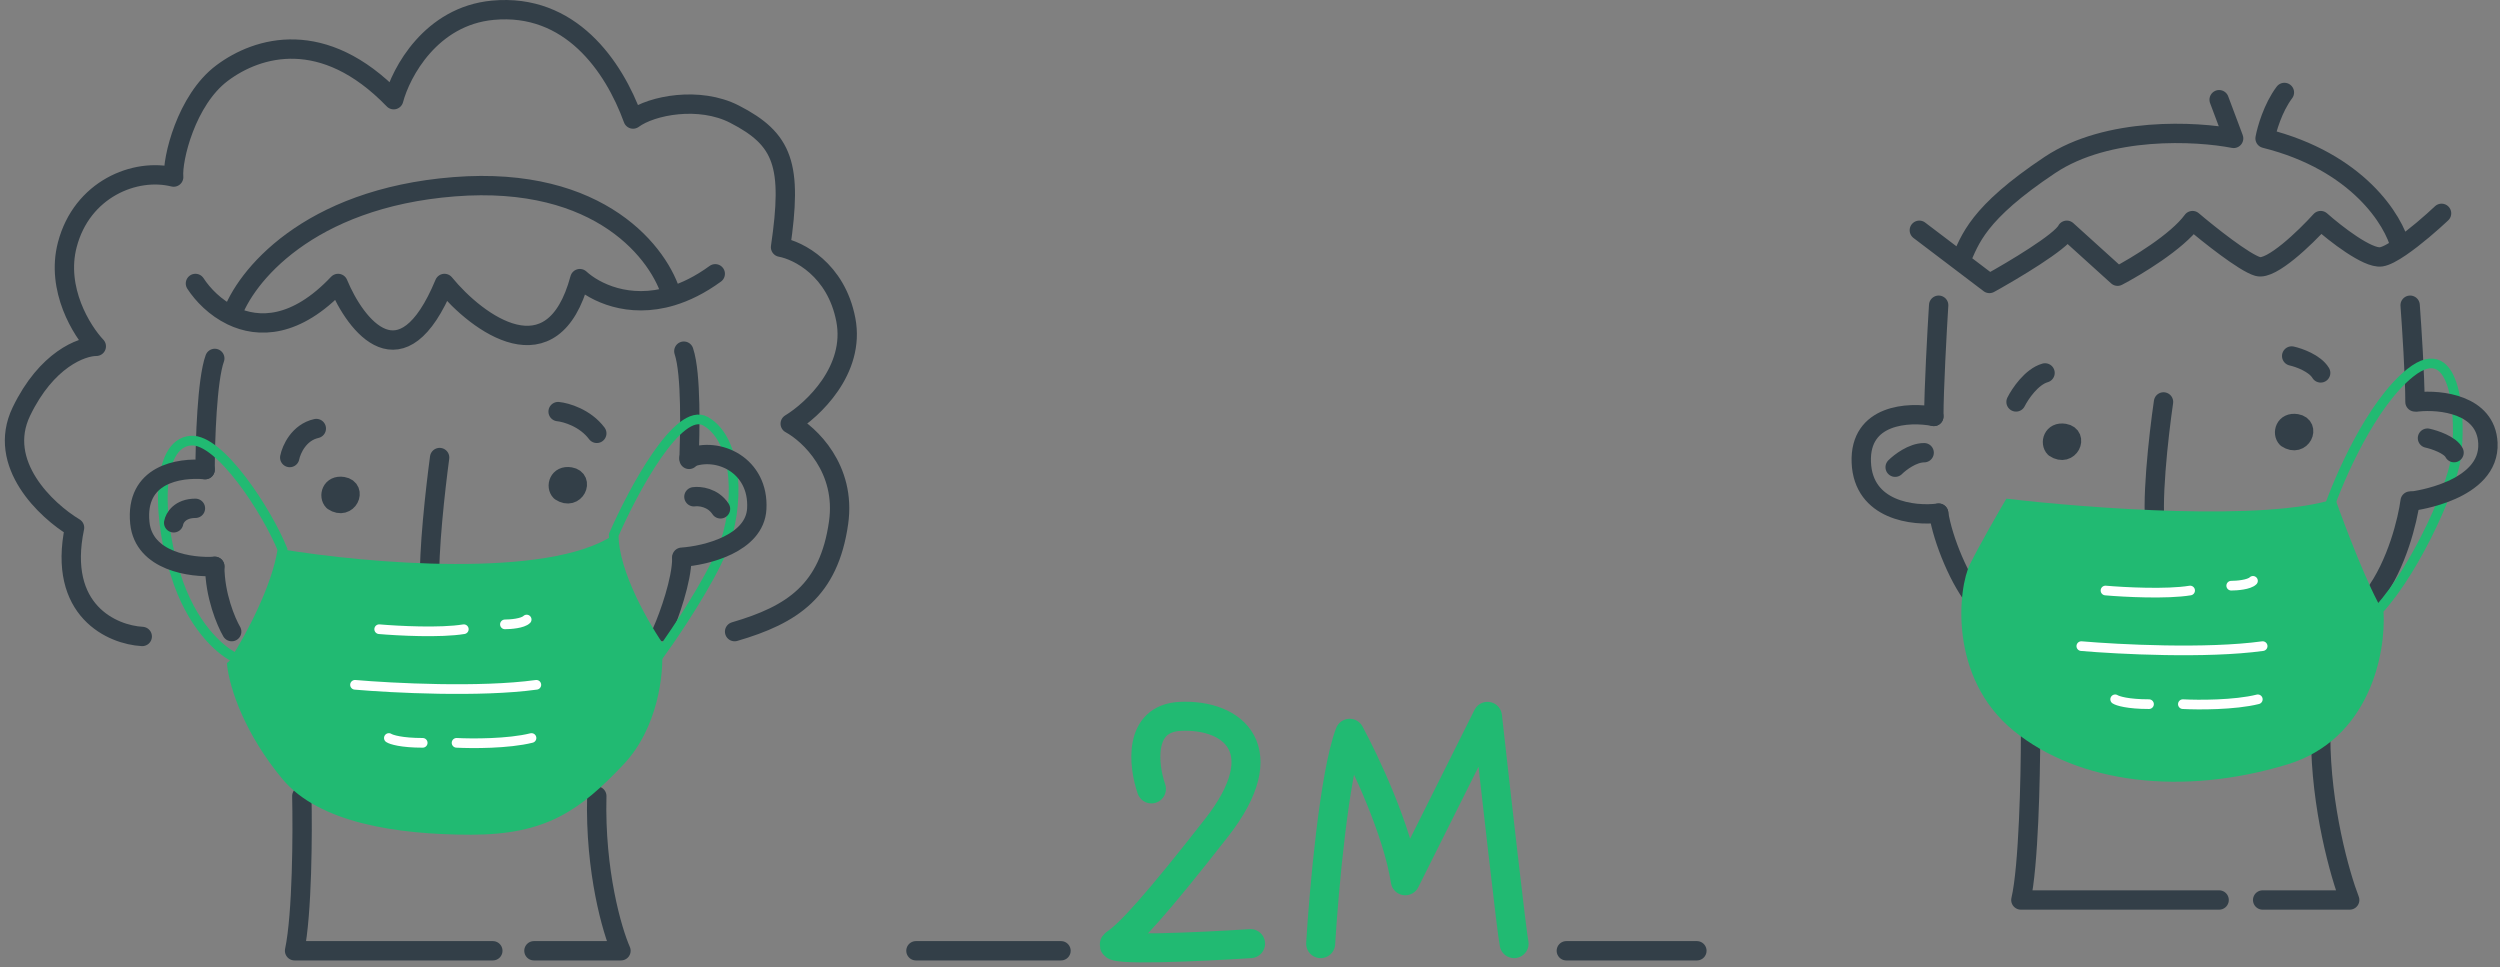 <svg width="517" height="200" viewBox="0 0 517 200" fill="none" xmlns="http://www.w3.org/2000/svg">
<rect x="0" y="0" width="517" height="200" fill="#808080" stroke="none"/>
<path d="M62.417 164.619C62.583 172.119 62.517 189.019 60.917 196.619H101.917M110.417 196.619H128.417C126.583 192.452 123.017 180.219 123.417 164.619M136.917 130.619C138.417 127.285 141 119.9 141 115.5M142.5 95C142.667 89.667 143.017 77.419 141.417 72.619M47.917 130.619C46.75 128.619 44.417 123.119 44.417 117.119M42.417 97.119C42.417 91.285 42.817 78.519 44.417 74.119M40.416 58.619C41.931 60.954 44.522 63.644 47.917 65.28M147.916 56.619C144.759 58.915 141.739 60.38 138.916 61.229M138.916 61.229C129.938 63.931 122.959 60.408 119.916 57.619C114.316 78.419 98.749 66.952 91.916 58.619C83.116 79.819 73.583 67.452 69.916 58.619C61.218 67.814 53.486 67.964 47.917 65.28M138.916 61.229C136.583 52.692 124.316 36.219 93.916 38.619C63.516 41.019 50.583 57.393 47.917 65.28M29.417 131.619C23.25 131.285 11.817 126.319 15.417 109.119C9.583 105.619 -0.784 95.919 4.416 85.119C9.616 74.319 16.916 71.619 19.916 71.619C16.916 68.452 11.516 59.819 13.916 50.619C16.916 39.119 27.916 34.619 35.916 36.619C35.583 32.952 38.508 20.675 45.916 15.119C53.324 9.562 66.916 5.619 81.416 20.619C82.916 14.952 89.116 3.319 101.916 2.119C117.916 0.619 126.916 13.619 130.916 24.619C134.749 21.785 144.616 19.862 151.916 23.619C162.019 28.818 163.916 34.119 161.416 51.119C165.083 51.785 172.916 55.719 174.916 66.119C176.916 76.519 168.083 84.785 163.416 87.619C167.416 89.785 175.016 96.919 173.416 108.119C171.416 122.119 163.916 127.119 151.916 130.619M90.916 94.619C90.083 100.785 88.516 114.619 88.916 120.619M59.916 94.619C60.249 92.952 61.816 89.419 65.416 88.619M115.416 85.119C117.083 85.285 121.017 86.419 123.417 89.619M68.916 103.619C67.916 102.619 68.516 100.219 70.916 100.619C73.916 101.119 71.916 105.619 68.916 103.619ZM115.916 101.619C114.916 100.619 115.516 98.219 117.916 98.619C120.916 99.119 118.916 103.619 115.916 101.619Z" stroke="#333F48" stroke-width="4" stroke-linecap="round" stroke-linejoin="round"/>
<path d="M189.416 196.619H219.416M323.916 196.619H350.916" stroke="#333F48" stroke-width="4" stroke-linecap="round" stroke-linejoin="round"/>
<path d="M126.916 110.619C113.316 119.819 75.583 116.452 58.416 113.619C52.416 130.419 48.249 136.285 46.916 137.119C47.416 142.619 50.916 152.119 58.416 161.119C65.916 170.119 81.916 172.619 97.416 172.619C112.916 172.619 119.916 167.619 128.916 158.119C136.116 150.519 137.249 139.285 136.916 134.619C129.316 124.219 127.083 114.285 126.916 110.619Z" fill="#21BA72"/>
<path d="M78.416 130.119C82.249 130.452 91.116 130.919 95.916 130.119M104.416 129.119C105.583 129.119 108.116 128.919 108.916 128.119M73.416 141.619C81.083 142.285 99.316 143.219 110.916 141.619M80.416 152.619C80.916 152.952 83.016 153.619 87.416 153.619M94.416 153.619C97.583 153.785 105.116 153.819 109.916 152.619" stroke="white" stroke-width="2" stroke-linecap="round" stroke-linejoin="round"/>
<path d="M396.916 47.619L405.416 54.067M504.916 44.119C502.955 45.97 499.415 49.074 496.416 51.115M496.416 51.115C494.825 52.197 493.386 52.98 492.416 53.119C489.616 53.519 482.916 48.285 479.916 45.619C476.749 49.119 469.716 55.919 466.916 55.119C464.116 54.319 456.749 48.452 453.416 45.619C450.216 50.019 441.749 55.119 437.916 57.119L427.416 47.619C426.216 50.019 416.249 55.952 411.416 58.619L405.416 54.067M496.416 51.115C495.082 45.616 487.616 33.419 468.416 28.619C468.749 26.785 470.016 22.319 472.416 19.119M458.916 20.619L461.916 28.619C454.249 27.119 435.916 26.119 423.916 34.119C408.916 44.119 407.416 49.515 405.416 54.067M400.916 63.119C400.582 68.452 399.916 80.519 399.916 86.119M400.916 106.119C401.749 111.619 405.4 120.5 409 124.5M498.416 63.119C498.749 67.619 499.416 77.919 499.416 83.119M498.416 103.619C497.916 107.452 495.716 116.719 490.916 123.119M419.916 152.119C419.916 160.619 419.516 179.319 417.916 186.119H458.916M467.916 186.119H485.916C483.916 180.952 479.916 166.919 479.916 152.119M447.416 83.119C446.416 89.952 444.716 104.919 445.916 110.119M416.916 83.119C417.749 81.452 420.116 77.919 422.916 77.119M473.916 73.619C475.416 73.952 478.716 75.119 479.916 77.119M424.916 92.619C423.916 91.619 424.516 89.219 426.916 89.619C429.916 90.119 427.916 94.619 424.916 92.619ZM472.916 90.619C471.916 89.619 472.516 87.219 474.916 87.619C477.916 88.119 475.916 92.619 472.916 90.619Z" stroke="#333F48" stroke-width="4" stroke-linecap="round" stroke-linejoin="round"/>
<path d="M238.114 163.142C236.447 158.309 235.314 148.542 244.114 148.142C255.114 147.642 264.114 155.142 251.614 171.142C239.114 187.142 233.614 193.142 230.614 195.142C228.214 196.742 248.28 195.809 258.614 195.142M273.113 195.142C273.78 184.142 275.913 160.042 279.113 151.642C282.28 157.476 289.013 171.742 290.613 182.142L307.613 148.142C309.28 163.142 312.713 193.542 313.113 195.142" stroke="#21BA72" stroke-width="6" stroke-linecap="round" stroke-linejoin="round"/>
<path d="M145.917 87.119C140.317 83.919 130.917 101.452 126.917 110.619C126.917 118.619 133.584 129.952 136.917 134.619C139.917 130.452 146.617 120.419 149.417 113.619C152.917 105.119 152.917 91.119 145.917 87.119Z" stroke="#21BA72" stroke-width="2"/>
<path d="M39.501 91.119C45.501 90.719 55.25 105.785 58.417 113.619C57.217 121.619 51.584 131.952 48.917 136.119C46.417 135.119 40.517 130.619 36.917 120.619C32.417 108.119 32.001 91.619 39.501 91.119Z" stroke="#21BA72" stroke-width="2"/>
<path d="M498.416 77.119C490.416 83.519 483.749 98.785 481.416 105.619L490.416 127.619C498.416 120.119 506.916 101.619 507.916 94.619C508.916 87.619 508.416 69.119 498.416 77.119Z" stroke="#21BA72" stroke-width="2"/>
<path d="M482.916 103.119C468.916 107.919 431.749 105.119 414.916 103.119C413.249 105.952 409.416 112.619 407.416 116.619C404.916 121.619 402.916 140.119 416.416 151.119C429.916 162.119 451.416 164.619 472.916 158.119C490.116 152.919 493.416 134.952 492.916 126.619C489.716 121.419 484.916 108.785 482.916 103.119Z" fill="#21BA72"/>
<path d="M435.416 122.119C439.249 122.452 448.116 122.919 452.916 122.119M461.416 121.119C462.583 121.119 465.116 120.919 465.916 120.119M430.416 133.619C438.083 134.285 456.316 135.219 467.916 133.619M437.416 144.619C437.916 144.952 440.016 145.619 444.416 145.619M451.416 145.619C454.583 145.785 462.116 145.819 466.916 144.619" stroke="white" stroke-width="2" stroke-linecap="round" stroke-linejoin="round"/>
<path d="M141 115.232C146 114.899 156.1 112.432 156.5 105.232C157 96.232 148.5 92.232 142.5 94.732M143.5 102.732C144.667 102.566 147.4 102.832 149 105.232" stroke="#333F48" stroke-width="4" stroke-linecap="round" stroke-linejoin="round"/>
<path d="M500 83.107C504.667 82.607 514.1 83.607 514.5 91.607C515 101.607 499 103.607 499 103.607M502 90.607C503.5 90.94 506.7 92.007 507.5 93.607" stroke="#333F48" stroke-width="4" stroke-linecap="round" stroke-linejoin="round"/>
<path d="M399.916 86.119C394.749 85.119 384.516 85.619 384.916 95.619C385.316 105.619 395.749 106.785 400.916 106.119M391.916 96.619C392.916 95.619 395.516 93.619 397.916 93.619" stroke="#333F48" stroke-width="4" stroke-linecap="round" stroke-linejoin="round"/>
<path d="M44.417 117.119C39.583 117.452 29.717 116.119 28.917 108.119C27.917 98.119 36.917 96.619 42.417 97.119M35.916 108.119C36.083 107.119 37.215 105.119 40.416 105.119" stroke="#333F48" stroke-width="4" stroke-linecap="round" stroke-linejoin="round"/>
</svg>
